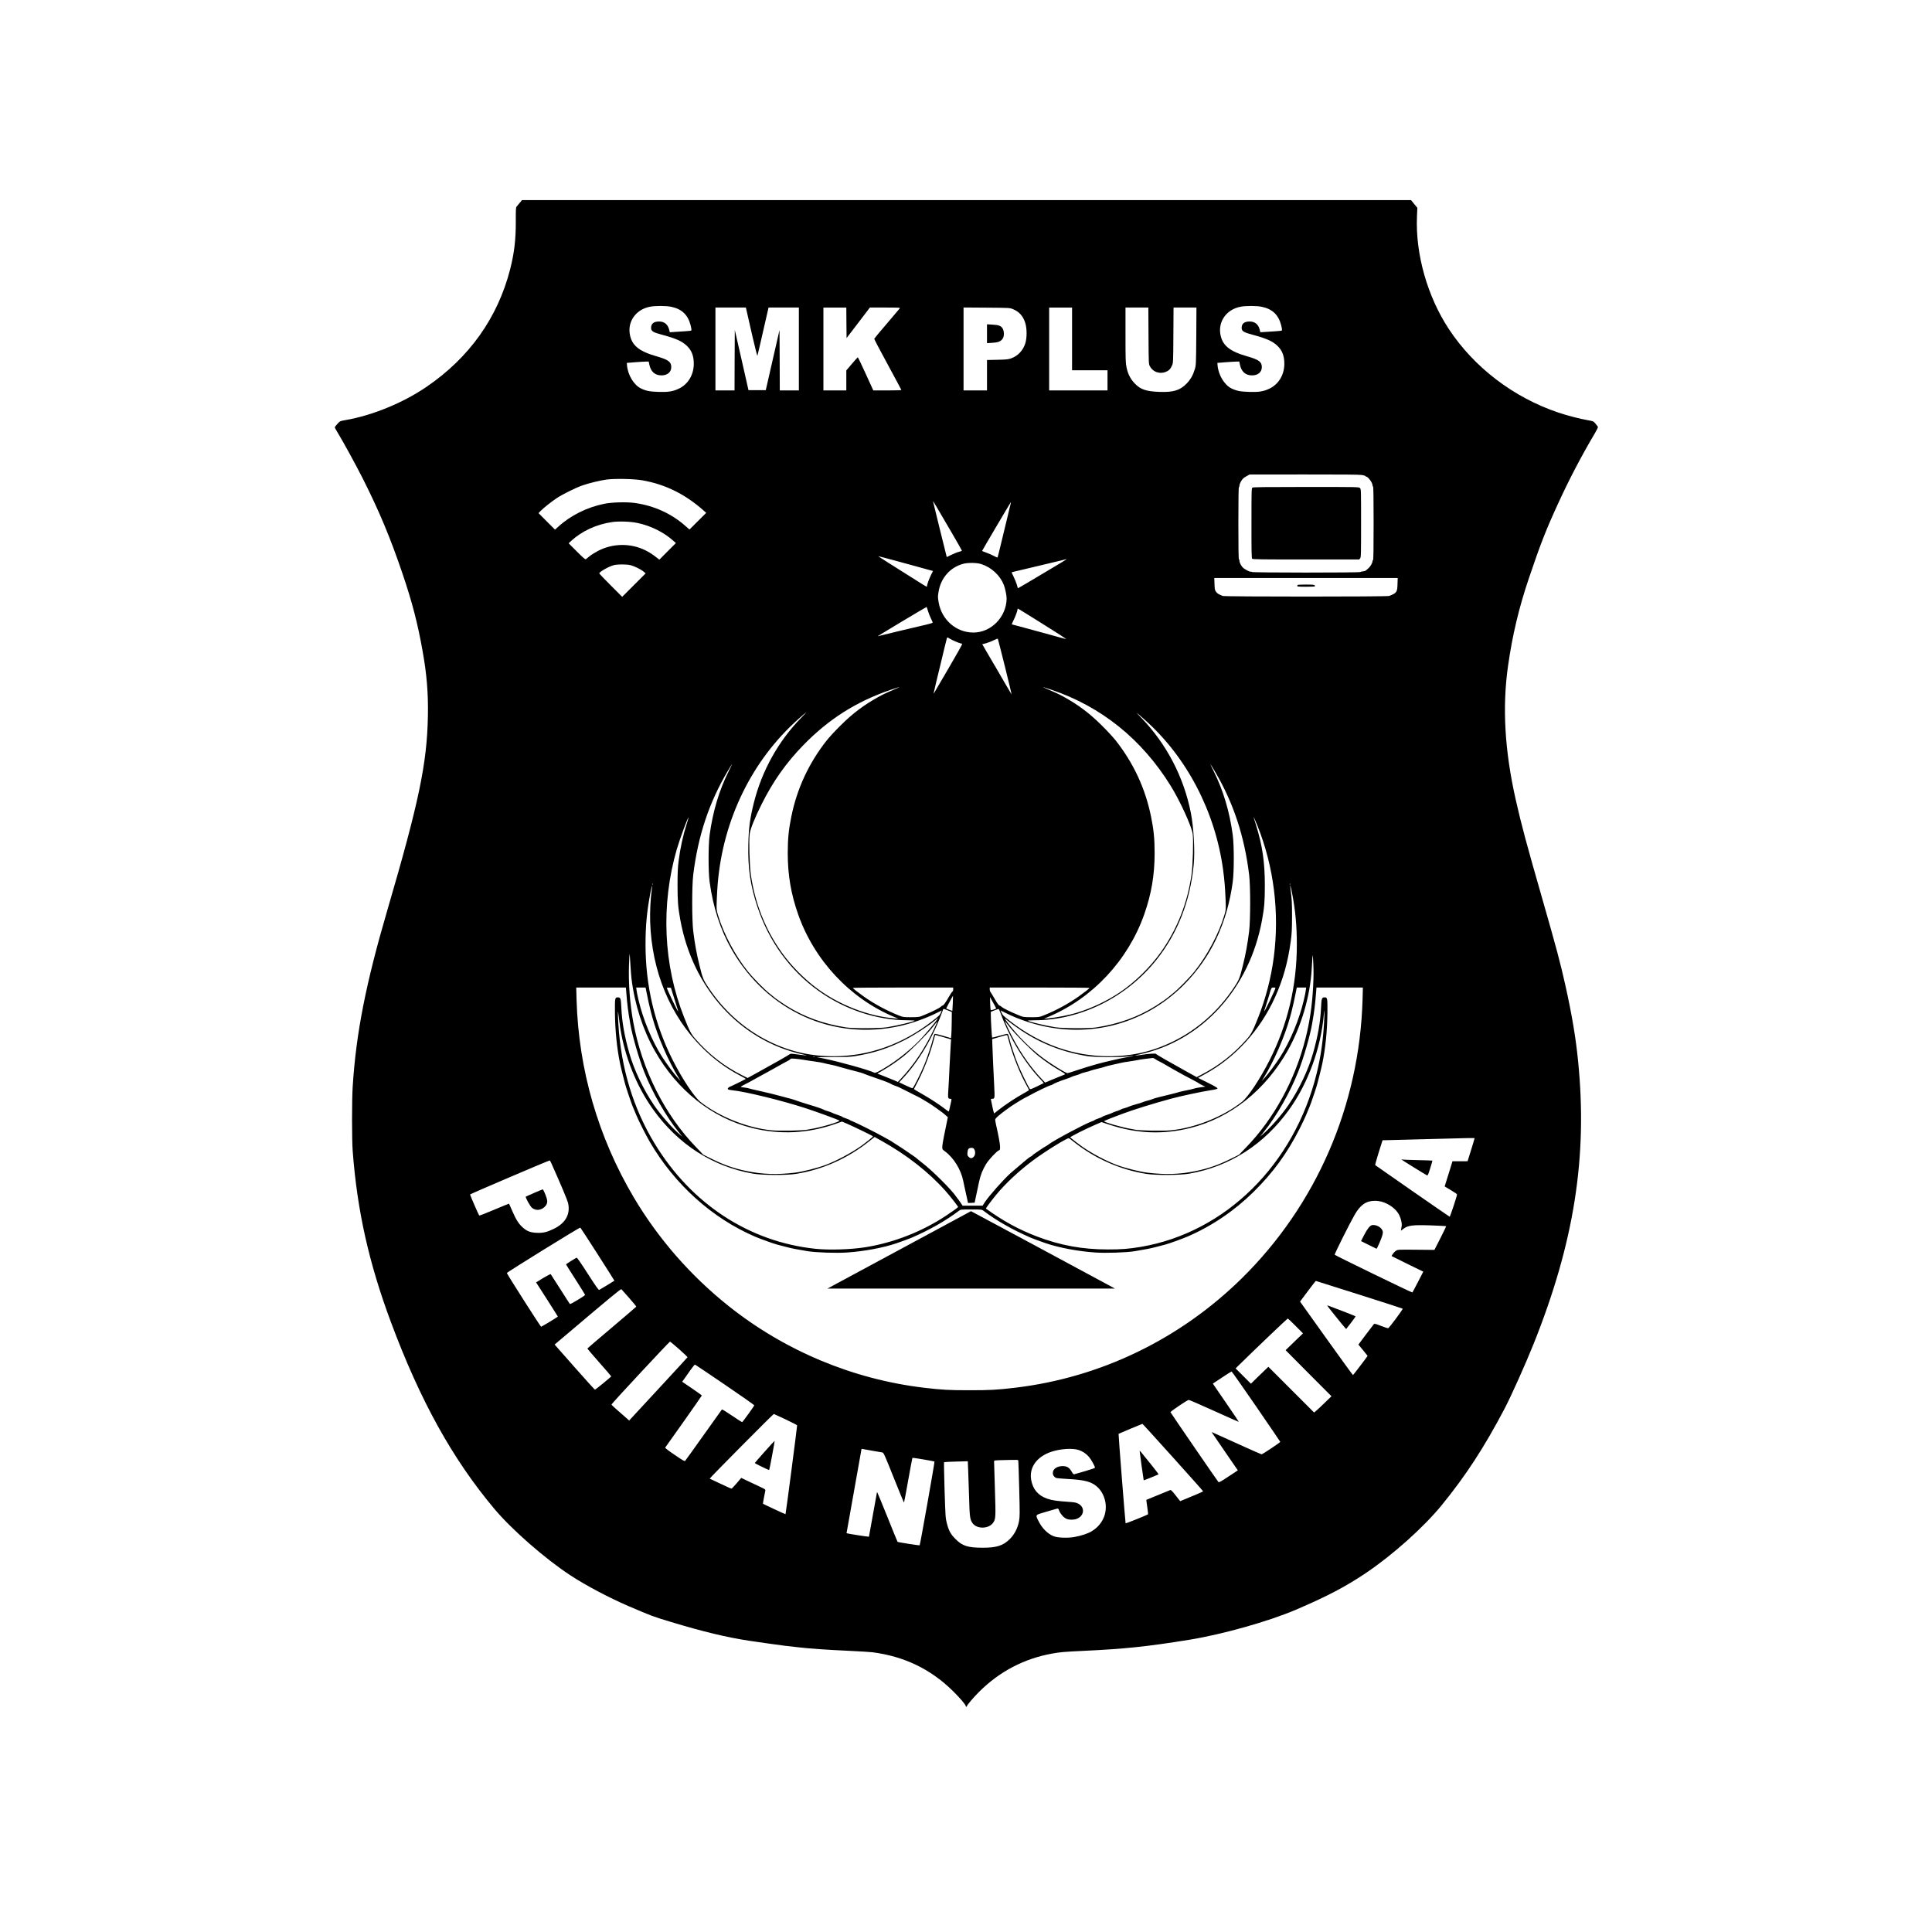 <?xml version="1.0" standalone="no"?>
<!DOCTYPE svg PUBLIC "-//W3C//DTD SVG 20010904//EN"
 "http://www.w3.org/TR/2001/REC-SVG-20010904/DTD/svg10.dtd">
<svg version="1.0" xmlns="http://www.w3.org/2000/svg"
 width="3543pt" height="3543pt" viewBox="0 0 3543 3543"
 preserveAspectRatio="xMidYMid meet">

<g transform="translate(0,3543) scale(0.1,-0.1)"
fill="#000000" stroke="none">
<path d="M9529 31708 c-25 -29 -50 -61 -58 -70 -10 -14 -13 -70 -12 -250 2
-346 -27 -597 -105 -901 -228 -885 -747 -1615 -1529 -2149 -432 -296 -999
-528 -1495 -613 -94 -16 -95 -17 -142 -68 -27 -28 -48 -57 -48 -64 0 -7 25
-54 57 -105 105 -174 323 -572 453 -828 309 -613 508 -1091 735 -1760 174
-515 275 -903 364 -1405 78 -433 106 -781 98 -1200 -17 -870 -164 -1574 -742
-3550 -398 -1360 -574 -2256 -637 -3240 -16 -253 -16 -975 0 -1185 83 -1094
296 -2047 698 -3128 540 -1450 1132 -2519 1904 -3437 318 -378 924 -908 1385
-1211 283 -186 708 -411 1065 -565 437 -187 437 -188 770 -289 601 -182 1033
-286 1455 -350 181 -27 570 -82 640 -90 44 -5 159 -18 255 -29 214 -25 519
-46 955 -66 182 -9 364 -20 405 -25 580 -76 1057 -304 1464 -700 133 -130 246
-261 246 -286 0 -8 5 -14 10 -14 6 0 10 4 10 9 0 19 124 165 228 268 375 372
822 606 1337 699 142 26 224 33 560 49 772 36 1182 79 1960 205 608 99 1449
336 1950 550 577 247 918 426 1295 681 490 332 1047 831 1377 1234 444 544
783 1065 1156 1775 121 231 383 816 529 1180 747 1864 995 3441 817 5200 -42
421 -111 832 -230 1370 -95 426 -164 685 -422 1585 -287 998 -390 1380 -491
1831 -203 901 -249 1697 -140 2459 79 556 200 1066 383 1605 210 622 312 883
536 1370 204 444 427 870 657 1258 46 77 76 138 72 145 -4 6 -24 33 -45 58
-38 45 -38 45 -141 63 -146 25 -379 86 -543 141 -820 277 -1541 827 -2004
1529 -395 599 -615 1376 -586 2063 l7 162 -58 70 -58 71 -8152 0 -8152 0 -43
-52z m2779 -1904 c195 -40 307 -146 357 -339 8 -32 15 -69 15 -81 0 -23 12
-21 -291 -40 l-106 -7 -11 45 c-25 98 -86 150 -180 152 -101 2 -152 -38 -152
-117 0 -60 35 -82 205 -127 247 -66 359 -116 447 -198 92 -86 132 -190 131
-337 -2 -203 -107 -374 -277 -454 -105 -50 -196 -64 -369 -58 -163 5 -231 19
-324 64 -131 64 -242 251 -255 428 l-3 40 150 12 c83 6 173 12 200 12 l51 1
12 -56 c27 -130 103 -198 222 -198 109 0 180 59 180 152 0 96 -54 136 -267
197 -328 93 -460 203 -494 411 -38 236 118 449 366 498 98 20 298 20 393 0z
m10830 0 c195 -40 307 -146 357 -339 8 -32 15 -69 15 -81 0 -23 12 -21 -291
-40 l-106 -7 -11 45 c-25 98 -86 150 -180 152 -101 2 -152 -38 -152 -117 0
-60 35 -82 205 -127 247 -66 359 -116 447 -198 92 -86 132 -190 131 -337 -2
-203 -107 -374 -277 -454 -105 -50 -196 -64 -369 -58 -163 5 -231 19 -324 64
-131 64 -242 251 -255 428 l-3 40 150 12 c83 6 173 12 200 12 l51 1 12 -56
c27 -130 103 -198 222 -198 109 0 180 59 180 152 0 96 -54 136 -267 197 -328
93 -460 203 -494 411 -38 236 118 449 366 498 98 20 298 20 393 0z m-9440
-101 c11 -49 58 -251 103 -451 47 -206 86 -355 89 -345 4 10 51 213 105 451
l99 432 278 0 278 0 0 -760 0 -760 -175 0 -175 0 -2 554 -3 554 -126 -551
-126 -552 -158 0 -159 0 -125 552 -126 552 -3 -554 -2 -555 -175 0 -175 0 0
760 0 760 279 0 279 0 20 -87z m1824 -193 l3 -280 214 280 213 280 280 0 c268
0 279 -1 266 -18 -7 -10 -114 -136 -238 -281 -124 -144 -226 -267 -228 -274
-1 -7 110 -219 248 -472 137 -253 250 -463 250 -467 0 -5 -116 -8 -258 -8
l-257 0 -139 305 c-76 168 -142 304 -146 303 -4 -2 -53 -57 -109 -122 l-101
-119 0 -184 0 -183 -210 0 -210 0 0 760 0 760 210 0 210 0 2 -280z m3051 252
c118 -48 189 -127 229 -256 32 -100 32 -271 1 -371 -41 -131 -135 -232 -258
-276 -51 -19 -88 -23 -252 -27 l-193 -4 0 -279 0 -279 -215 0 -215 0 0 761 0
760 423 -3 c415 -3 423 -3 480 -26z m1087 -547 l0 -575 325 0 325 0 0 -185 0
-185 -535 0 -535 0 0 760 0 760 210 0 210 0 0 -575z m1402 58 c3 -511 3 -519
25 -559 60 -113 195 -153 313 -94 45 23 64 44 92 105 23 50 23 53 26 558 l3
507 210 0 210 0 -3 -527 c-4 -512 -5 -530 -26 -601 -34 -113 -78 -190 -150
-265 -123 -126 -239 -162 -497 -154 -252 9 -356 46 -464 164 -73 79 -118 169
-142 286 -17 83 -19 140 -19 595 l0 502 210 0 209 0 3 -517z m3914 -2554 c35
-6 64 -15 64 -20 0 -5 7 -9 14 -9 33 0 116 -114 116 -159 0 -11 5 -23 10 -26
7 -4 10 -240 10 -676 0 -439 -3 -669 -10 -669 -5 0 -10 -9 -10 -20 0 -31 -37
-98 -72 -128 -16 -15 -37 -34 -47 -42 -9 -8 -34 -16 -56 -18 -22 -1 -44 -7
-49 -12 -14 -14 -1983 -14 -1991 1 -4 6 -13 8 -20 5 -15 -5 -95 36 -136 69
-31 26 -69 96 -69 128 0 14 -4 29 -10 32 -7 4 -10 235 -10 660 0 425 3 656 10
660 6 3 10 18 10 32 0 29 35 97 66 127 11 12 43 33 70 47 l49 27 998 1 c698 1
1018 -2 1063 -10z m-13192 -98 c421 -75 784 -255 1124 -558 l43 -38 -154 -153
-153 -153 -75 66 c-255 226 -576 372 -926 421 -152 21 -422 14 -563 -15 -319
-65 -618 -215 -843 -421 l-59 -53 -151 151 -151 152 39 41 c54 55 191 164 295
234 102 68 352 192 471 233 120 42 315 89 439 107 156 21 507 14 664 -14z
m5659 -943 c108 -186 197 -341 197 -346 0 -5 -25 -15 -55 -22 -30 -7 -92 -32
-139 -55 l-84 -41 -126 507 c-69 279 -126 511 -126 516 0 10 70 -107 333 -559z
m1092 520 c-3 -13 -34 -142 -69 -288 -36 -146 -88 -362 -116 -480 -28 -118
-54 -218 -56 -222 -3 -5 -33 7 -67 26 -34 19 -97 46 -139 61 -43 15 -78 29
-78 32 0 6 523 893 527 893 2 0 1 -10 -2 -22z m-6848 -358 c240 -49 485 -169
658 -325 l50 -44 -152 -152 -151 -152 -25 19 c-108 84 -151 112 -229 151 -272
135 -595 132 -868 -8 -52 -27 -121 -70 -154 -96 -32 -27 -65 -52 -72 -58 -11
-8 -50 26 -165 141 l-151 151 47 44 c194 179 464 304 750 345 123 18 333 11
462 -16z m4523 -636 c52 -14 151 -41 220 -59 69 -19 193 -52 275 -75 135 -38
261 -72 367 -101 l38 -10 -34 -67 c-35 -71 -76 -182 -76 -207 0 -8 -2 -15 -5
-15 -3 0 -40 22 -83 48 -546 343 -813 512 -806 512 5 0 52 -12 104 -26z m3224
-108 c-383 -230 -767 -457 -768 -454 -1 2 -10 31 -19 66 -10 35 -36 100 -58
144 -22 44 -39 81 -37 83 2 1 55 15 118 29 63 14 198 46 300 71 102 25 264 63
360 86 96 22 186 45 200 49 53 18 39 8 -96 -74z m-1441 -10 c187 -59 346 -206
416 -383 24 -62 51 -193 51 -247 -3 -339 -282 -626 -610 -626 -315 0 -583 234
-637 555 -16 94 -16 107 0 200 41 247 214 442 448 505 87 24 251 22 332 -4z
m-6428 -21 c75 -20 188 -76 238 -118 l37 -32 -215 -215 -215 -215 -210 210
c-115 115 -210 214 -210 220 1 28 170 125 263 150 71 19 238 19 312 0z m14063
-348 c-4 -146 -14 -161 -151 -216 -39 -15 -3015 -15 -3054 0 -79 32 -103 47
-124 78 -21 30 -24 49 -27 143 l-4 108 1682 0 1682 0 -4 -113z m-8609 -495
c12 -42 38 -106 57 -142 18 -35 30 -68 26 -72 -4 -4 -55 -18 -112 -32 -192
-44 -824 -195 -859 -205 -19 -6 -36 -9 -37 -8 -2 2 888 535 897 536 3 1 15
-34 28 -77z m2100 -232 c241 -151 437 -277 435 -279 -2 -2 -61 13 -131 33 -70
19 -229 63 -353 97 -124 33 -290 78 -368 100 -79 21 -146 39 -148 39 -2 0 11
30 29 68 37 72 77 182 77 208 0 9 4 14 10 12 5 -1 207 -127 449 -278z m-1701
-273 c44 -28 184 -87 206 -87 8 0 18 -4 21 -10 3 -5 -108 -204 -248 -442 -140
-238 -259 -442 -265 -453 -17 -31 -15 -21 38 202 28 114 65 267 82 338 50 212
108 449 113 463 6 16 10 16 53 -11z m1013 -520 c69 -280 123 -505 119 -500 -7
8 -236 400 -288 493 -14 25 -35 61 -48 81 -12 20 -62 105 -112 191 l-89 154
67 17 c36 10 100 34 141 55 41 21 76 33 78 27 3 -5 62 -239 132 -518z m-1956
-377 c-208 -89 -276 -121 -360 -167 -271 -150 -477 -304 -701 -528 -95 -93
-209 -217 -254 -274 -328 -417 -545 -883 -649 -1400 -48 -233 -65 -407 -65
-666 0 -404 60 -753 192 -1127 298 -841 946 -1534 1752 -1874 l85 -35 -75 6
c-479 39 -1017 249 -1425 555 -240 180 -474 419 -643 658 -298 420 -487 897
-563 1423 -24 170 -37 629 -21 746 13 94 90 286 218 543 209 419 447 757 763
1082 465 479 973 802 1606 1018 127 44 192 62 140 40z m2805 -39 c915 -308
1660 -908 2188 -1761 172 -278 384 -741 404 -883 16 -117 3 -576 -21 -746 -76
-526 -265 -1003 -563 -1423 -197 -278 -481 -556 -758 -740 -236 -157 -499
-282 -770 -366 -148 -47 -394 -95 -540 -107 l-75 -6 85 35 c806 340 1454 1033
1752 1874 132 374 192 723 192 1127 0 259 -17 433 -65 666 -104 517 -321 983
-649 1400 -45 57 -159 181 -254 274 -224 224 -430 378 -701 528 -84 46 -152
78 -360 167 -47 20 0 7 135 -39z m-4591 -518 c-416 -426 -717 -968 -864 -1553
-72 -288 -95 -461 -102 -770 -10 -427 38 -751 167 -1140 210 -633 598 -1167
1121 -1541 481 -344 1067 -538 1629 -539 95 -1 140 -4 129 -10 -38 -22 -321
-89 -499 -118 -134 -22 -618 -24 -750 -4 -418 65 -765 190 -1094 395 -74 46
-215 144 -226 157 -3 3 -39 32 -80 65 -101 78 -306 287 -405 410 -233 290
-446 692 -547 1030 -30 100 -30 101 -24 275 4 96 11 229 17 295 97 1184 628
2271 1478 3027 79 70 147 128 150 128 2 0 -42 -48 -100 -107z m6302 -31 c768
-679 1293 -1682 1438 -2747 26 -189 38 -342 47 -565 6 -174 6 -175 -24 -275
-101 -338 -314 -740 -547 -1030 -99 -123 -304 -332 -405 -410 -41 -33 -77 -62
-80 -65 -11 -13 -152 -111 -226 -157 -329 -205 -676 -330 -1094 -395 -132 -20
-616 -18 -750 4 -178 29 -461 96 -499 118 -11 6 34 9 129 10 840 1 1685 423
2231 1112 388 490 615 1073 680 1743 24 248 0 680 -52 945 -129 657 -443 1262
-908 1745 -121 125 -114 122 60 -33z m-7626 -941 c-178 -356 -293 -741 -352
-1177 -25 -187 -25 -667 0 -854 63 -469 198 -882 407 -1247 648 -1126 1857
-1673 3089 -1397 217 49 476 141 673 240 l88 44 -15 -37 c-21 -50 -31 -60
-159 -159 -547 -425 -1162 -644 -1811 -644 -429 0 -808 88 -1188 276 -437 216
-812 547 -1095 968 -104 154 -117 185 -176 428 -50 200 -85 393 -113 618 -25
208 -26 831 0 1040 88 714 289 1319 631 1898 43 72 80 132 82 132 2 0 -26 -58
-61 -129z m8925 -26 c331 -565 531 -1172 617 -1875 26 -209 25 -832 0 -1040
-28 -225 -63 -418 -113 -618 -59 -243 -72 -274 -176 -428 -283 -421 -658 -752
-1095 -968 -380 -188 -759 -276 -1188 -276 -649 0 -1264 219 -1811 644 -128
99 -138 109 -159 159 l-15 37 88 -44 c129 -65 265 -120 421 -170 1022 -329
2098 -71 2851 684 494 495 795 1130 897 1890 25 187 25 667 0 854 -59 437
-173 819 -353 1180 -36 72 -61 127 -56 121 6 -5 47 -73 92 -150z m-9696 -940
c-69 -216 -120 -450 -150 -690 -14 -106 -19 -211 -19 -430 0 -306 8 -406 51
-645 230 -1259 1093 -2210 2239 -2465 88 -20 98 -23 50 -19 -33 3 -107 12
-164 20 -89 13 -105 13 -120 1 -18 -17 -298 -176 -579 -330 l-192 -106 -100
50 c-328 164 -607 381 -857 666 -79 90 -106 141 -208 398 -381 960 -429 2060
-134 3080 56 191 204 593 215 582 2 -1 -13 -52 -32 -112z m10467 -41 c301
-751 405 -1594 298 -2409 -49 -376 -148 -756 -284 -1100 -102 -257 -129 -308
-208 -398 -244 -278 -520 -494 -837 -656 l-85 -44 -195 108 c-283 156 -544
306 -551 318 -8 12 -131 4 -264 -17 -144 -22 -158 -18 -30 10 1140 248 2010
1205 2239 2464 43 237 51 340 51 640 0 419 -45 727 -161 1098 -19 62 -37 121
-40 130 -15 49 20 -27 67 -144z m-11094 -1076 c-3 -8 -6 -5 -6 6 -1 11 2 17 5
13 3 -3 4 -12 1 -19z m11690 0 c-3 -8 -6 -5 -6 6 -1 11 2 17 5 13 3 -3 4 -12
1 -19z m-11706 -105 c-21 -141 -34 -391 -28 -578 29 -909 369 -1729 959 -2312
210 -208 433 -373 681 -503 65 -34 117 -64 115 -65 -9 -9 -287 -145 -295 -145
-5 0 -17 -8 -27 -19 -24 -26 -6 -37 74 -45 236 -23 919 -190 1350 -331 208
-68 598 -211 613 -225 22 -20 -358 -131 -533 -156 -19 -3 -40 -7 -47 -9 -56
-19 -523 -28 -668 -13 -446 46 -954 249 -1300 521 -112 88 -333 421 -506 762
-334 662 -501 1367 -501 2125 0 345 25 612 89 945 26 141 44 174 24 48z
m11743 -48 c62 -321 88 -602 88 -945 0 -758 -167 -1463 -501 -2125 -173 -341
-394 -674 -506 -762 -346 -272 -854 -475 -1300 -521 -145 -15 -612 -6 -668 13
-7 2 -30 7 -52 10 -151 22 -526 129 -508 145 9 9 184 79 338 135 229 84 522
175 885 275 171 47 563 131 745 159 80 12 110 21 112 31 1 10 -57 45 -177 104
l-179 89 124 68 c557 303 1015 807 1289 1415 146 325 235 641 287 1029 18 132
22 210 23 445 0 257 -4 324 -30 525 -12 91 4 42 30 -90z m-12134 -1306 c6
-101 15 -222 21 -269 58 -471 208 -934 426 -1319 411 -727 1047 -1231 1783
-1416 512 -128 1031 -102 1534 76 l116 41 88 -37 c128 -55 482 -227 482 -235
0 -9 -142 -122 -230 -184 -184 -128 -443 -265 -644 -341 -147 -55 -417 -123
-556 -140 -334 -40 -596 -31 -892 30 -227 47 -415 113 -636 223 l-154 76 -126
131 c-580 597 -997 1423 -1158 2295 -63 341 -92 732 -79 1063 4 109 9 196 11
194 2 -2 9 -87 14 -188z m12521 -404 c-18 -353 -60 -638 -140 -960 -192 -762
-580 -1472 -1093 -2000 l-126 -131 -154 -76 c-221 -110 -409 -176 -636 -223
-296 -61 -558 -70 -892 -30 -139 17 -409 85 -556 140 -195 73 -448 206 -628
330 -51 35 -205 153 -230 176 -10 9 298 164 472 238 l102 44 138 -46 c502
-167 990 -188 1492 -62 736 185 1372 689 1783 1416 250 441 414 1001 442 1504
3 61 9 148 12 195 7 82 8 78 17 -100 6 -128 6 -256 -3 -415z m-12597 -102 c21
-256 31 -342 75 -593 37 -216 157 -630 254 -875 150 -381 401 -819 636 -1110
l64 -80 -49 42 c-138 116 -347 355 -475 543 -191 281 -363 644 -448 945 -90
317 -135 571 -147 840 -7 164 -14 185 -64 185 -53 0 -55 -11 -53 -283 3 -321
36 -652 94 -932 15 -76 99 -407 109 -430 4 -11 22 -65 39 -120 32 -100 80
-233 106 -290 7 -16 27 -65 45 -108 41 -100 181 -376 249 -492 455 -778 1139
-1393 1924 -1732 104 -44 346 -132 412 -148 28 -7 102 -27 165 -43 98 -26 179
-42 390 -77 152 -25 527 -38 725 -24 311 21 659 86 905 169 93 32 243 87 280
103 337 147 626 312 866 494 30 22 37 23 224 23 187 0 194 -1 224 -23 240
-182 529 -347 866 -494 37 -16 187 -71 280 -103 246 -83 594 -148 905 -169
198 -14 573 -1 725 24 211 35 292 51 390 77 63 16 138 36 165 43 66 16 308
104 412 148 445 192 853 468 1207 815 362 357 620 710 852 1169 45 89 96 197
114 240 18 43 38 92 45 108 26 57 74 190 106 290 17 55 35 109 39 120 10 23
94 354 109 430 58 280 91 611 94 932 2 272 0 283 -53 283 -50 0 -57 -21 -64
-185 -12 -269 -57 -523 -147 -840 -85 -301 -257 -664 -448 -945 -128 -188
-337 -427 -475 -543 l-49 -42 64 80 c235 291 486 729 636 1110 97 245 217 659
254 875 44 251 54 337 75 593 l6 77 425 0 426 0 -6 -222 c-56 -1943 -847
-3766 -2218 -5114 -1136 -1116 -2592 -1818 -4154 -2003 -329 -39 -455 -46
-835 -46 -380 0 -506 7 -835 46 -1306 155 -2555 678 -3587 1501 -695 554
-1287 1233 -1735 1988 -654 1105 -1013 2342 -1050 3628 l-6 222 456 0 455 0 6
-77z m366 20 c20 -107 71 -337 87 -393 8 -30 18 -68 23 -85 97 -357 296 -815
488 -1125 l34 -55 -46 50 c-73 79 -209 262 -292 391 -185 289 -350 686 -434
1044 -24 102 -29 130 -36 178 l-7 52 86 0 86 0 11 -57z m488 -58 c18 -60 48
-157 67 -215 19 -57 33 -105 31 -107 -8 -9 -206 405 -206 432 0 3 17 5 37 3
l37 -3 34 -110z m5142 81 c0 -19 -6 -36 -13 -39 -8 -3 -38 -47 -67 -99 -62
-109 -98 -158 -115 -158 -6 0 -20 -10 -31 -21 -20 -23 -160 -93 -309 -154 -89
-37 -91 -38 -235 -39 -142 0 -146 0 -230 33 -225 90 -451 213 -638 345 -118
84 -201 149 -201 159 -1 4 413 7 919 7 l920 0 0 -34z m2499 27 c0 -10 -83 -75
-201 -159 -187 -132 -413 -255 -638 -345 -84 -33 -88 -33 -230 -33 -144 1
-146 2 -235 39 -149 61 -278 125 -305 150 -14 13 -33 25 -44 27 -12 2 -43 46
-86 122 -38 65 -73 123 -79 129 -6 6 -11 26 -11 44 l0 33 915 0 c503 0 915 -3
914 -7z m3411 1 c0 -27 -198 -439 -207 -431 -1 2 9 37 23 78 14 40 41 126 60
190 50 174 48 169 89 169 19 0 35 -3 35 -6z m556 -46 c-7 -48 -12 -76 -36
-178 -84 -358 -249 -755 -434 -1044 -83 -129 -219 -312 -292 -391 l-46 -50 34
55 c192 310 391 768 488 1125 5 17 15 55 23 85 16 56 67 286 87 393 l11 57 86
0 86 0 -7 -52z m-6473 -235 c-3 -76 -7 -139 -8 -141 -2 -2 -104 37 -113 44 -3
2 121 233 125 234 1 0 -1 -62 -4 -137z m795 -97 c-16 -13 -93 -35 -99 -29 -4
4 -9 60 -11 124 l-3 115 58 -104 c32 -57 57 -105 55 -106z m-871 -41 l58 -23
-2 -189 c-1 -103 -5 -211 -8 -239 l-6 -52 -144 43 c-79 23 -148 39 -155 35 -6
-4 -18 -36 -26 -71 -26 -111 -104 -349 -161 -489 -62 -152 -200 -430 -218
-436 -6 -3 -64 21 -129 52 l-118 56 44 46 c315 331 585 786 763 1290 5 15 16
13 102 -23z m958 -60 c161 -443 441 -902 739 -1212 27 -29 48 -54 45 -56 -2
-2 -58 -29 -124 -61 -108 -52 -121 -56 -132 -41 -29 40 -166 322 -216 445 -57
140 -135 378 -161 489 -8 35 -20 67 -26 71 -6 4 -72 -11 -146 -33 -74 -21
-137 -37 -140 -35 -5 6 -24 318 -24 408 l0 65 68 27 c37 15 71 26 76 24 5 -1
23 -42 41 -91z m-6981 -255 c84 -533 300 -1071 599 -1490 459 -644 1095 -1054
1837 -1183 172 -30 613 -32 790 -4 485 78 944 282 1340 598 l99 79 118 -66
c472 -263 874 -578 1183 -925 80 -90 230 -281 230 -293 0 -8 -90 -73 -212
-154 -447 -298 -971 -503 -1498 -586 -265 -41 -656 -53 -905 -27 -1215 127
-2280 824 -2952 1934 -391 645 -614 1381 -663 2187 -13 223 -11 296 5 150 7
-63 20 -162 29 -220z m12907 91 c-20 -344 -61 -621 -136 -928 -411 -1669
-1672 -2913 -3220 -3178 -220 -37 -362 -49 -610 -48 -466 0 -875 75 -1305 240
-332 127 -621 286 -929 509 -6 5 84 126 179 243 176 216 426 449 688 644 227
168 627 415 655 404 6 -3 50 -35 96 -72 382 -302 845 -506 1321 -582 177 -28
618 -26 790 4 742 129 1378 539 1837 1183 345 483 577 1123 630 1735 13 149
15 45 4 -154z m-7087 77 c-45 -75 -260 -328 -373 -438 -169 -165 -365 -320
-561 -442 -149 -93 -207 -120 -228 -109 -95 49 -639 201 -929 260 l-132 26
302 0 c246 0 322 3 412 18 348 58 601 140 905 294 168 85 423 249 540 347 70
59 75 63 64 44z m1532 -214 c363 -242 756 -396 1209 -471 139 -23 629 -26 763
-5 46 7 86 12 88 9 2 -2 -56 -14 -129 -26 -116 -20 -397 -85 -542 -125 -140
-40 -244 -71 -377 -116 -81 -28 -154 -50 -162 -50 -34 0 -315 175 -471 294
-215 163 -447 396 -614 615 -83 110 -83 112 4 41 44 -36 148 -110 231 -166z
m-1593 35 c-166 -356 -373 -668 -611 -920 l-57 -61 -65 30 c-36 16 -120 50
-188 76 l-123 48 98 57 c132 76 259 163 384 262 132 104 441 414 539 541 41
53 76 95 78 94 1 -2 -23 -59 -55 -127z m1387 21 c106 -134 394 -423 529 -529
124 -99 272 -199 399 -271 51 -29 89 -56 85 -60 -4 -4 -30 -15 -58 -25 -27
-10 -108 -43 -179 -73 l-130 -55 -62 65 c-240 254 -449 568 -617 926 -51 109
-65 144 -53 131 2 -2 41 -51 86 -109z m-1267 -166 c51 -14 114 -32 141 -41
l48 -15 -6 -72 c-3 -39 -13 -224 -22 -411 -8 -187 -19 -394 -24 -460 -9 -129
-5 -145 36 -145 29 0 29 3 4 -107 -11 -48 -23 -98 -25 -111 -5 -21 -8 -20 -68
27 -101 79 -282 197 -434 283 -79 44 -143 83 -143 86 0 3 20 41 44 86 114 210
234 507 302 751 45 164 42 155 49 155 4 0 48 -12 98 -26z m1221 14 c3 -7 21
-71 40 -143 70 -250 198 -567 311 -767 25 -44 45 -84 45 -88 0 -4 -48 -34
-107 -66 -130 -71 -326 -201 -445 -294 l-86 -69 -10 27 c-5 15 -17 65 -26 112
-9 47 -19 95 -22 108 -5 18 -2 22 17 22 54 0 53 -2 40 262 -13 252 -27 560
-33 733 l-3 100 125 36 c144 42 149 43 154 27z m-3531 -385 c-7 -2 -21 -2 -30
0 -10 3 -4 5 12 5 17 0 24 -2 18 -5z m6240 -43 c14 -12 50 -32 79 -46 29 -13
78 -40 108 -59 50 -30 193 -112 336 -190 30 -16 105 -56 167 -88 61 -32 119
-65 127 -72 8 -7 35 -21 60 -32 l45 -20 -90 -12 c-49 -7 -108 -19 -130 -27
-22 -7 -80 -21 -130 -30 -49 -9 -109 -22 -132 -30 -23 -8 -89 -25 -145 -39
-200 -46 -313 -77 -343 -90 -16 -8 -59 -22 -95 -30 -35 -9 -73 -21 -84 -27
-11 -6 -65 -23 -120 -38 -56 -15 -115 -34 -132 -43 -17 -9 -53 -21 -80 -28
-27 -6 -60 -18 -72 -26 -13 -8 -47 -21 -75 -30 -29 -8 -61 -20 -72 -27 -11 -7
-57 -25 -102 -40 -46 -15 -85 -31 -88 -36 -3 -5 -34 -18 -70 -30 -36 -12 -67
-25 -70 -30 -3 -5 -27 -16 -53 -24 -116 -39 -705 -353 -791 -422 -14 -12 -40
-28 -57 -37 -17 -9 -58 -35 -90 -57 -33 -22 -80 -55 -106 -72 -27 -17 -48 -35
-48 -39 0 -4 -9 -11 -20 -14 -11 -4 -42 -24 -68 -46 -26 -21 -60 -50 -77 -64
-38 -31 -201 -170 -239 -204 -132 -120 -392 -414 -470 -533 l-37 -58 -183 0
-184 0 -38 58 c-21 31 -43 62 -49 67 -6 6 -18 22 -27 36 -79 123 -447 490
-639 635 -36 28 -75 59 -86 70 -12 10 -43 34 -70 52 -26 18 -64 43 -83 57 -82
56 -168 114 -213 141 -26 16 -62 39 -80 51 -18 13 -45 30 -62 38 -16 8 -68 37
-115 64 -111 64 -514 265 -562 281 -21 6 -40 15 -43 20 -3 5 -34 18 -70 30
-36 12 -67 25 -70 30 -3 5 -42 21 -88 36 -45 15 -91 33 -102 40 -11 6 -47 20
-80 29 -33 9 -65 21 -71 26 -13 11 -160 61 -279 95 -49 15 -112 34 -140 44
-98 36 -181 62 -255 79 -41 10 -93 24 -115 31 -64 19 -269 69 -415 101 -74 16
-146 33 -160 38 -14 6 -52 13 -85 17 -33 3 -64 9 -69 11 -4 3 18 19 50 35 68
34 142 74 164 87 8 6 63 36 123 68 59 32 131 72 161 88 30 17 86 48 126 70 40
22 93 52 119 67 25 15 69 38 96 52 28 13 57 31 65 41 11 14 26 15 89 10 42 -3
112 -13 156 -20 44 -8 134 -22 200 -30 66 -9 145 -23 175 -31 30 -8 88 -22
129 -29 41 -8 104 -23 140 -35 36 -11 109 -31 161 -45 166 -42 281 -74 292
-81 12 -7 147 -56 288 -104 96 -32 210 -78 226 -91 6 -5 35 -18 65 -28 30 -10
68 -26 84 -34 17 -9 77 -39 135 -67 58 -28 116 -58 130 -66 14 -7 41 -21 60
-29 19 -9 64 -33 100 -55 36 -21 81 -48 100 -60 19 -11 51 -32 70 -45 19 -14
56 -39 82 -57 82 -57 142 -103 176 -135 l34 -31 -21 -103 c-12 -57 -34 -169
-51 -249 -16 -80 -30 -166 -30 -192 0 -44 2 -48 48 -81 161 -118 295 -335 336
-542 9 -44 23 -109 31 -145 8 -36 24 -109 36 -163 l21 -98 61 3 61 3 12 60
c18 87 41 195 68 320 27 128 66 225 132 333 50 80 196 235 233 247 18 5 21 14
21 64 0 51 -28 205 -75 411 -8 36 -14 75 -15 86 0 26 75 92 241 211 36 27 85
59 108 73 24 14 64 39 91 57 26 17 63 39 81 48 19 9 60 31 92 48 140 78 388
197 410 197 7 0 21 6 32 14 29 20 137 64 239 97 48 16 94 33 100 38 6 5 44 19
85 30 40 11 79 25 85 30 7 6 49 19 93 30 44 10 89 23 99 29 11 5 70 21 133 36
62 15 121 31 130 36 10 5 60 18 112 29 52 11 121 27 154 35 33 9 112 23 175
31 63 9 133 21 155 26 33 8 216 33 276 38 9 0 28 -8 42 -19z m5852 -1477 c-3
-16 -32 -111 -64 -213 l-58 -185 -138 -1 -139 0 -38 -125 c-21 -68 -54 -172
-72 -230 l-33 -106 113 -68 c63 -37 114 -72 114 -79 0 -28 -127 -411 -135
-409 -9 2 -1352 934 -1366 947 -3 4 26 108 64 231 l71 225 70 1 c39 0 352 9
696 18 344 10 692 19 773 20 l149 1 -7 -27z m-9171 -175 c28 -44 24 -111 -9
-143 -31 -32 -59 -32 -92 1 -23 23 -25 31 -21 81 6 64 23 83 75 83 23 0 37 -7
47 -22z m-7751 -265 c178 -399 291 -668 304 -722 47 -203 -43 -369 -257 -474
-128 -63 -200 -80 -319 -75 -116 5 -184 32 -262 105 -70 65 -115 136 -184 294
-32 74 -59 135 -60 136 -1 2 -122 -49 -271 -111 -148 -63 -272 -111 -276 -107
-9 9 -168 374 -168 386 0 8 1434 621 1461 624 4 1 18 -25 32 -56z m15217 -698
c143 -38 276 -138 330 -248 33 -69 52 -151 45 -197 -3 -17 -7 -43 -10 -60 l-4
-29 45 34 c84 65 172 75 514 63 146 -5 267 -12 270 -14 2 -3 -45 -102 -105
-220 l-110 -215 -335 3 c-334 3 -335 3 -372 -20 -32 -20 -85 -89 -75 -98 2 -2
133 -67 291 -144 l287 -140 -97 -188 c-53 -103 -100 -190 -103 -194 -6 -7
-1405 673 -1425 692 -8 8 278 580 365 731 106 184 211 257 369 258 36 1 90 -6
120 -14z m-14371 -964 c171 -267 310 -486 308 -487 -11 -9 -268 -165 -279
-169 -11 -4 -66 74 -208 295 -120 188 -197 299 -205 296 -24 -9 -195 -117
-195 -123 0 -3 79 -128 175 -278 96 -150 175 -277 175 -281 0 -15 -271 -177
-279 -168 -4 5 -84 128 -176 274 -93 146 -172 269 -176 274 -4 4 -66 -28 -138
-71 l-130 -80 200 -311 c109 -171 199 -313 199 -316 0 -6 -296 -186 -307 -186
-11 1 -628 968 -628 985 0 14 1332 838 1347 833 4 -2 147 -221 317 -487z
m13966 -742 c435 -138 793 -254 798 -258 9 -9 -248 -355 -267 -359 -7 -1 -66
18 -130 43 -98 39 -121 44 -131 33 -7 -7 -73 -95 -148 -194 l-136 -182 85
-102 c46 -57 84 -104 84 -105 0 -6 -262 -350 -268 -352 -4 -1 -224 302 -489
673 l-482 675 142 190 c78 104 144 189 147 189 3 0 361 -113 795 -251z
m-13386 -63 c72 -82 130 -153 129 -158 -2 -4 -203 -177 -448 -384 -245 -207
-446 -379 -448 -383 -1 -4 96 -120 218 -257 121 -137 220 -251 219 -254 0 -9
-289 -245 -298 -245 -5 0 -174 186 -375 414 l-365 414 127 107 c911 772 1088
919 1098 907 6 -7 71 -79 143 -161z m12221 -512 l135 -136 -160 -154 -159
-154 420 -423 421 -422 -131 -127 c-72 -70 -144 -137 -160 -149 l-28 -22 -419
419 -419 419 -47 -45 c-27 -25 -99 -94 -161 -155 l-112 -110 -141 141 -140
140 98 96 c292 286 849 817 858 818 6 0 71 -61 145 -136z m-11305 -427 c86
-77 155 -142 153 -147 -2 -4 -243 -267 -537 -584 l-533 -576 -43 38 c-205 177
-283 248 -281 256 4 19 1062 1155 1073 1153 6 -1 82 -64 168 -140z m841 -652
c297 -202 538 -371 536 -377 -5 -19 -214 -308 -223 -308 -5 0 -89 54 -186 120
-97 66 -180 117 -184 113 -4 -5 -154 -215 -334 -468 -180 -253 -332 -466 -340
-474 -11 -11 -42 6 -194 110 -117 79 -178 126 -172 133 51 67 671 947 671 954
0 5 -81 64 -180 131 l-180 122 41 57 c22 31 73 103 112 159 40 56 77 101 83
98 7 -2 254 -169 550 -370z m9739 -396 c242 -352 441 -645 443 -650 4 -9 -325
-229 -343 -229 -6 0 -190 81 -410 181 -491 222 -505 229 -505 225 0 -1 108
-159 240 -351 l240 -349 -171 -113 c-140 -93 -174 -112 -185 -101 -19 20 -874
1266 -879 1280 -4 13 303 221 334 226 9 1 218 -90 466 -202 247 -112 451 -203
453 -201 2 1 -86 133 -195 291 -110 159 -218 316 -240 350 l-41 61 166 110
c92 61 172 112 177 112 6 0 208 -288 450 -640z m-8629 -238 c114 -55 210 -103
212 -109 3 -10 -207 -1624 -213 -1630 -3 -3 -404 184 -413 192 -3 4 21 137 43
242 4 18 -8 27 -83 62 -48 22 -148 70 -223 105 l-136 65 -84 -99 c-46 -54 -89
-98 -95 -98 -6 -1 -96 39 -200 89 -104 49 -193 92 -199 94 -9 4 1163 1186
1176 1186 3 0 100 -45 215 -99z m7104 -697 c305 -339 555 -619 554 -623 -1 -5
-218 -98 -385 -165 l-36 -15 -83 105 c-61 78 -86 104 -99 99 -22 -8 -435 -178
-439 -180 -1 -1 6 -60 17 -131 11 -71 17 -131 13 -135 -13 -12 -405 -169 -410
-165 -5 6 -134 1637 -129 1642 4 4 429 182 437 183 3 1 255 -276 560 -615z
m-5510 121 c85 -14 167 -28 181 -31 24 -4 40 -41 209 -464 101 -253 186 -458
188 -455 3 3 38 187 77 410 40 223 75 408 77 410 6 6 397 -60 405 -68 6 -7
-262 -1525 -272 -1535 -6 -6 -391 54 -405 63 -3 2 -89 212 -190 466 -102 254
-186 456 -187 448 -39 -223 -146 -815 -148 -820 -4 -5 -406 58 -411 64 -1 2
270 1525 275 1546 1 2 11 1 24 -2 12 -3 92 -18 177 -32z m3782 14 c75 -25 133
-64 187 -125 39 -45 111 -173 111 -199 0 -7 -74 -33 -182 -64 -101 -29 -190
-54 -199 -57 -12 -3 -26 11 -47 50 -42 73 -88 101 -167 100 -105 -1 -180 -56
-178 -130 1 -36 22 -67 57 -86 10 -5 98 -14 195 -19 351 -18 471 -52 585 -167
26 -26 62 -78 81 -117 120 -251 36 -531 -205 -676 -69 -42 -187 -81 -315 -105
-123 -22 -308 -16 -383 14 -110 43 -218 152 -282 287 -53 110 -61 101 143 161
99 29 189 55 202 58 19 5 25 0 39 -38 22 -58 81 -125 130 -147 50 -23 129 -24
187 -4 146 52 162 216 28 283 -38 19 -73 24 -195 32 -191 13 -281 26 -368 56
-167 56 -266 172 -296 347 -39 225 101 422 365 512 167 57 395 72 507 34z
m-1108 -196 c2 -10 10 -244 17 -520 12 -461 11 -508 -4 -590 -25 -128 -82
-240 -168 -326 -122 -122 -244 -161 -504 -160 -269 1 -370 34 -494 161 -89 90
-121 149 -157 287 -25 96 -26 120 -42 608 -8 279 -13 510 -9 513 3 3 102 8
220 11 l215 6 6 -144 c3 -79 11 -304 17 -499 10 -377 16 -423 63 -491 77 -112
294 -110 376 3 51 69 52 100 35 624 -8 263 -15 489 -15 501 0 22 3 22 128 26
333 8 310 8 316 -10z"/>
<path d="M18100 29310 l0 -173 95 6 c110 6 159 26 192 76 30 44 31 126 3 180
-27 54 -71 72 -191 78 l-99 6 0 -173z"/>
<path d="M22967 26488 c-16 -12 -17 -65 -17 -652 -1 -518 2 -642 13 -653 10
-11 192 -13 987 -13 l975 0 18 21 c16 20 17 66 17 645 0 611 0 624 -20 644
-20 20 -33 20 -988 20 -759 0 -972 -3 -985 -12z"/>
<path d="M23797 24703 c-4 -3 -7 -12 -7 -20 0 -10 33 -13 158 -13 87 0 162 3
165 7 4 3 2 12 -4 20 -9 10 -48 13 -159 13 -80 0 -150 -3 -153 -7z"/>
<path d="M16675 12609 c-621 -335 -1213 -654 -1315 -709 l-185 -100 2635 0
2635 0 -220 119 c-488 264 -2417 1301 -2419 1300 0 0 -509 -275 -1131 -610z"/>
<path d="M25700 14166 c0 -5 450 -283 471 -291 12 -4 24 23 57 131 24 75 42
138 40 140 -2 2 -118 6 -258 9 -140 3 -267 8 -282 10 -16 3 -28 3 -28 1z"/>
<path d="M9796 13554 c-83 -36 -152 -66 -154 -68 -11 -12 78 -174 111 -203 68
-60 168 -52 237 17 46 46 55 88 35 157 -20 67 -63 163 -72 162 -5 0 -75 -30
-157 -65z"/>
<path d="M25162 12963 c-40 -8 -87 -67 -146 -182 l-57 -111 141 -70 c77 -38
141 -70 143 -70 11 0 99 204 109 253 11 53 11 62 -7 95 -30 56 -120 97 -183
85z"/>
<path d="M24340 11486 c0 -7 291 -369 325 -405 l22 -23 87 112 c47 62 86 115
86 119 0 5 -269 111 -507 199 -7 2 -13 1 -13 -2z"/>
<path d="M14024 8810 c-99 -110 -180 -204 -182 -209 -3 -8 258 -134 264 -128
6 6 104 530 100 534 -2 2 -84 -86 -182 -197z"/>
<path d="M20900 8817 c0 -21 71 -531 74 -534 3 -3 267 105 273 111 2 2 -65 88
-148 192 -207 257 -199 248 -199 231z"/>
</g>
</svg>
